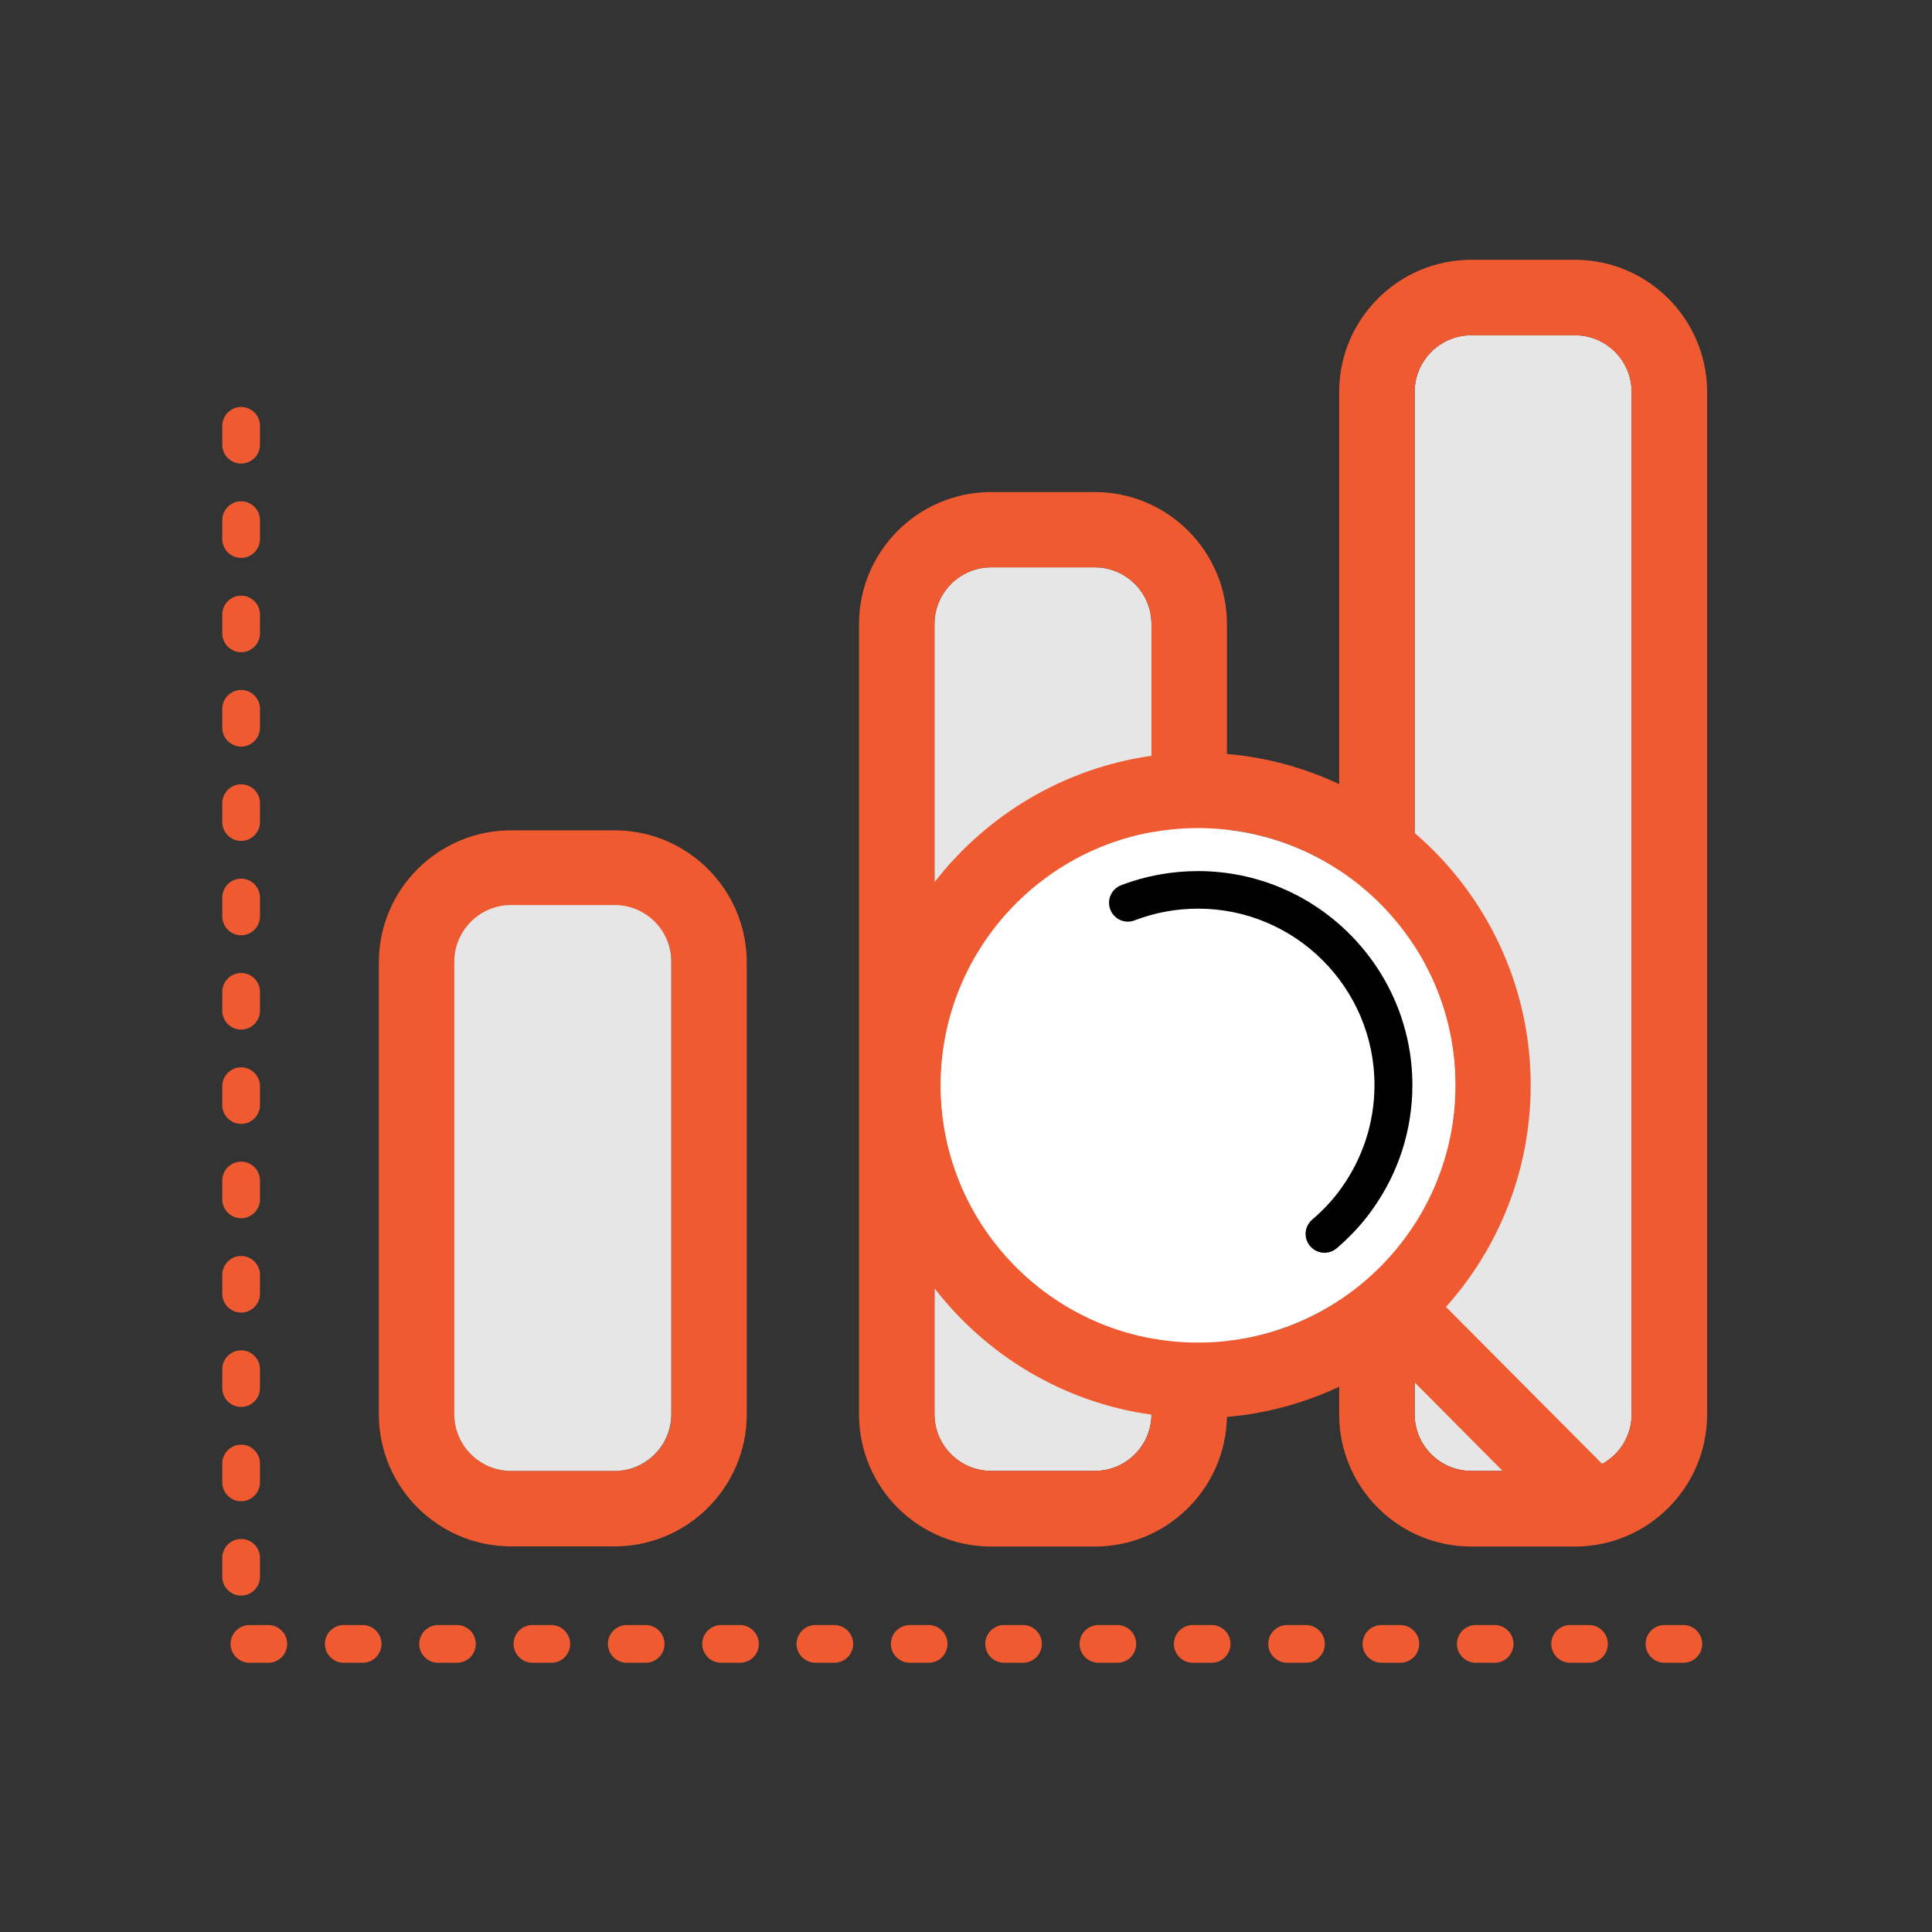 <svg width="800" height="800" viewBox="0 0 800 800" fill="none" xmlns="http://www.w3.org/2000/svg">
<rect x="0" y="0" width="800" height="800" fill="#333333" stroke="none"/>
<path d="M254.531 640.312H211.562C181.406 640.312 156.875 615.781 156.875 585.625V398.516C156.875 368.359 181.406 343.828 211.562 343.828H254.531C284.687 343.828 309.219 368.359 309.219 398.516V585.625C309.219 615.781 284.687 640.312 254.531 640.312ZM211.641 375.078C198.75 375.078 188.203 385.625 188.203 398.516V585.625C188.203 598.516 198.75 609.062 211.641 609.062H254.609C267.5 609.062 278.047 598.516 278.047 585.625V398.516C278.047 385.625 267.5 375.078 254.609 375.078H211.641Z" fill="#F05A31"/>
<path d="M652.188 138.828H609.219C596.328 138.828 585.781 149.375 585.781 162.266V585.625C585.781 598.516 596.328 609.062 609.219 609.062H652.188C665.078 609.062 675.625 598.516 675.625 585.625V162.266C675.625 149.375 665.078 138.828 652.188 138.828ZM453.359 234.922H410.391C397.5 234.922 386.953 245.469 386.953 258.359V585.625C386.953 598.516 397.5 609.062 410.391 609.062H453.359C466.25 609.062 476.797 598.516 476.797 585.625V258.359C476.797 245.469 466.25 234.922 453.359 234.922ZM254.531 374.766H211.562C198.672 374.766 188.125 385.312 188.125 398.203V585.625C188.125 598.516 198.672 609.062 211.562 609.062H254.531C267.422 609.062 277.969 598.516 277.969 585.625V398.203C277.969 385.312 267.5 374.766 254.531 374.766Z" fill="#E6E6E6"/>
<path d="M652.188 107.578H609.219C579.063 107.578 554.531 132.109 554.531 162.266V324.688C540.234 317.969 524.531 313.594 508.047 312.188V258.437C508.047 228.281 483.516 203.75 453.359 203.75H410.391C380.234 203.75 355.703 228.281 355.703 258.437V585.703C355.703 615.859 380.234 640.391 410.391 640.391H453.359C483.203 640.391 507.5 616.406 508.047 586.719C524.531 585.312 540.234 580.937 554.531 574.219V585.703C554.531 615.859 579.063 640.391 609.219 640.391H652.188C682.344 640.391 706.875 615.859 706.875 585.703V162.266C706.875 132.109 682.266 107.578 652.188 107.578ZM585.781 391.953C596.406 408.516 602.578 428.203 602.578 449.375C602.578 470.469 596.406 490.156 585.781 506.797V391.953ZM389.531 449.375C389.531 397.187 427.188 353.672 476.797 344.609V554.141C427.188 545.078 389.531 501.563 389.531 449.375ZM410.391 234.922H453.359C466.25 234.922 476.797 245.469 476.797 258.359V312.969C440.391 318.125 408.516 337.5 386.953 365.313V258.359C386.953 245.469 397.5 234.922 410.391 234.922ZM453.359 609.062H410.391C397.5 609.062 386.953 598.516 386.953 585.625V533.437C408.438 561.25 440.312 580.703 476.797 585.781C476.719 598.672 466.25 609.062 453.359 609.062ZM508.047 555.234V343.516C525.078 345.391 540.859 351.328 554.531 360.391V538.438C540.859 547.422 525.078 553.359 508.047 555.234ZM585.781 585.625V572.422L622.188 609.062H609.219C596.25 609.062 585.781 598.594 585.781 585.625ZM675.625 585.625C675.625 594.453 670.703 602.188 663.438 606.172L598.75 541.172C620.547 516.797 633.828 484.609 633.828 449.375C633.828 407.656 615.156 370.156 585.781 344.922V162.266C585.781 149.375 596.328 138.828 609.219 138.828H652.188C665.078 138.828 675.625 149.375 675.625 162.266V585.625ZM697.031 688.516H689.219C684.922 688.516 681.406 685 681.406 680.703C681.406 676.406 684.922 672.891 689.219 672.891H697.031C701.328 672.891 704.844 676.406 704.844 680.703C704.844 685 701.406 688.516 697.031 688.516ZM657.969 688.516H650.156C645.859 688.516 642.344 685 642.344 680.703C642.344 676.406 645.859 672.891 650.156 672.891H657.969C662.266 672.891 665.781 676.406 665.781 680.703C665.781 685 662.344 688.516 657.969 688.516ZM618.906 688.516H611.094C606.797 688.516 603.281 685 603.281 680.703C603.281 676.406 606.797 672.891 611.094 672.891H618.906C623.203 672.891 626.719 676.406 626.719 680.703C626.719 685 623.281 688.516 618.906 688.516ZM579.844 688.516H572.031C567.734 688.516 564.219 685 564.219 680.703C564.219 676.406 567.734 672.891 572.031 672.891H579.844C584.141 672.891 587.656 676.406 587.656 680.703C587.656 685 584.219 688.516 579.844 688.516ZM540.781 688.516H532.969C528.672 688.516 525.156 685 525.156 680.703C525.156 676.406 528.672 672.891 532.969 672.891H540.781C545.078 672.891 548.594 676.406 548.594 680.703C548.594 685 545.156 688.516 540.781 688.516ZM501.719 688.516H493.906C489.609 688.516 486.094 685 486.094 680.703C486.094 676.406 489.609 672.891 493.906 672.891H501.719C506.016 672.891 509.531 676.406 509.531 680.703C509.531 685 506.094 688.516 501.719 688.516ZM462.656 688.516H454.844C450.547 688.516 447.031 685 447.031 680.703C447.031 676.406 450.547 672.891 454.844 672.891H462.656C466.953 672.891 470.469 676.406 470.469 680.703C470.469 685 467.031 688.516 462.656 688.516ZM423.594 688.516H415.781C411.484 688.516 407.969 685 407.969 680.703C407.969 676.406 411.484 672.891 415.781 672.891H423.594C427.891 672.891 431.406 676.406 431.406 680.703C431.406 685 427.969 688.516 423.594 688.516ZM384.531 688.516H376.719C372.422 688.516 368.906 685 368.906 680.703C368.906 676.406 372.422 672.891 376.719 672.891H384.531C388.828 672.891 392.344 676.406 392.344 680.703C392.344 685 388.906 688.516 384.531 688.516ZM345.469 688.516H337.656C333.359 688.516 329.844 685 329.844 680.703C329.844 676.406 333.359 672.891 337.656 672.891H345.469C349.766 672.891 353.281 676.406 353.281 680.703C353.281 685 349.844 688.516 345.469 688.516ZM306.406 688.516H298.594C294.297 688.516 290.781 685 290.781 680.703C290.781 676.406 294.297 672.891 298.594 672.891H306.406C310.703 672.891 314.219 676.406 314.219 680.703C314.219 685 310.781 688.516 306.406 688.516ZM267.344 688.516H259.531C255.234 688.516 251.719 685 251.719 680.703C251.719 676.406 255.234 672.891 259.531 672.891H267.344C271.641 672.891 275.156 676.406 275.156 680.703C275.156 685 271.719 688.516 267.344 688.516ZM228.281 688.516H220.469C216.172 688.516 212.656 685 212.656 680.703C212.656 676.406 216.172 672.891 220.469 672.891H228.281C232.578 672.891 236.094 676.406 236.094 680.703C236.094 685 232.656 688.516 228.281 688.516ZM189.219 688.516H181.406C177.109 688.516 173.594 685 173.594 680.703C173.594 676.406 177.109 672.891 181.406 672.891H189.219C193.516 672.891 197.031 676.406 197.031 680.703C197.031 685 193.594 688.516 189.219 688.516ZM150.156 688.516H142.344C138.047 688.516 134.531 685 134.531 680.703C134.531 676.406 138.047 672.891 142.344 672.891H150.156C154.453 672.891 157.969 676.406 157.969 680.703C157.969 685 154.531 688.516 150.156 688.516ZM111.094 688.516H103.281C98.984 688.516 95.469 685 95.469 680.703C95.469 676.406 98.984 672.891 103.281 672.891H111.094C115.391 672.891 118.906 676.406 118.906 680.703C118.906 685 115.469 688.516 111.094 688.516ZM99.844 660.703C95.547 660.703 92.031 657.188 92.031 652.891V645.078C92.031 640.781 95.547 637.266 99.844 637.266C104.141 637.266 107.656 640.781 107.656 645.078V652.891C107.656 657.188 104.141 660.703 99.844 660.703ZM99.844 621.641C95.547 621.641 92.031 618.125 92.031 613.828V606.016C92.031 601.719 95.547 598.203 99.844 598.203C104.141 598.203 107.656 601.719 107.656 606.016V613.828C107.656 618.125 104.141 621.641 99.844 621.641ZM99.844 582.578C95.547 582.578 92.031 579.062 92.031 574.766V566.953C92.031 562.656 95.547 559.141 99.844 559.141C104.141 559.141 107.656 562.656 107.656 566.953V574.766C107.656 579.062 104.141 582.578 99.844 582.578ZM99.844 543.516C95.547 543.516 92.031 540 92.031 535.703V527.891C92.031 523.594 95.547 520.078 99.844 520.078C104.141 520.078 107.656 523.594 107.656 527.891V535.703C107.656 540 104.141 543.516 99.844 543.516ZM99.844 504.453C95.547 504.453 92.031 500.938 92.031 496.641V488.828C92.031 484.531 95.547 481.016 99.844 481.016C104.141 481.016 107.656 484.531 107.656 488.828V496.641C107.656 500.938 104.141 504.453 99.844 504.453ZM99.844 465.391C95.547 465.391 92.031 461.875 92.031 457.578V449.766C92.031 445.469 95.547 441.953 99.844 441.953C104.141 441.953 107.656 445.469 107.656 449.766V457.578C107.656 461.875 104.141 465.391 99.844 465.391ZM99.844 426.328C95.547 426.328 92.031 422.812 92.031 418.516V410.703C92.031 406.406 95.547 402.891 99.844 402.891C104.141 402.891 107.656 406.406 107.656 410.703V418.516C107.656 422.812 104.141 426.328 99.844 426.328ZM99.844 387.266C95.547 387.266 92.031 383.75 92.031 379.453V371.641C92.031 367.344 95.547 363.828 99.844 363.828C104.141 363.828 107.656 367.344 107.656 371.641V379.453C107.656 383.75 104.141 387.266 99.844 387.266ZM99.844 348.203C95.547 348.203 92.031 344.688 92.031 340.391V332.578C92.031 328.281 95.547 324.766 99.844 324.766C104.141 324.766 107.656 328.281 107.656 332.578V340.391C107.656 344.688 104.141 348.203 99.844 348.203ZM99.844 309.141C95.547 309.141 92.031 305.625 92.031 301.328V293.516C92.031 289.219 95.547 285.703 99.844 285.703C104.141 285.703 107.656 289.219 107.656 293.516V301.328C107.656 305.625 104.141 309.141 99.844 309.141ZM99.844 270.078C95.547 270.078 92.031 266.563 92.031 262.266V254.453C92.031 250.156 95.547 246.641 99.844 246.641C104.141 246.641 107.656 250.156 107.656 254.453V262.266C107.656 266.563 104.141 270.078 99.844 270.078ZM99.844 231.016C95.547 231.016 92.031 227.5 92.031 223.203V215.391C92.031 211.094 95.547 207.578 99.844 207.578C104.141 207.578 107.656 211.094 107.656 215.391V223.203C107.656 227.5 104.141 231.016 99.844 231.016ZM99.844 191.953C95.547 191.953 92.031 188.438 92.031 184.141V176.328C92.031 172.031 95.547 168.516 99.844 168.516C104.141 168.516 107.656 172.031 107.656 176.328V184.141C107.656 188.438 104.141 191.953 99.844 191.953Z" fill="#F05A31"/>
<path d="M496.094 342.891C437.344 342.891 389.531 390.703 389.531 449.453C389.531 508.203 437.344 555.937 496.094 555.937C554.844 555.937 602.656 508.125 602.656 449.375C602.656 390.625 554.844 342.891 496.094 342.891Z" fill="white"/>
<path d="M496.094 360.703C485.156 360.703 474.375 362.656 464.219 366.562C460.156 368.125 458.203 372.656 459.766 376.641C461.328 380.703 465.859 382.656 469.844 381.094C478.203 377.891 487.031 376.25 496.094 376.25C536.406 376.25 569.141 409.062 569.141 449.297C569.141 464.687 564.375 479.375 555.469 491.875C552.031 496.719 547.969 501.094 543.359 505C540.078 507.813 539.688 512.734 542.5 516.016C544.063 517.812 546.25 518.75 548.438 518.75C550.234 518.75 552.031 518.125 553.516 516.875C558.984 512.187 563.984 506.875 568.203 500.938C579.063 485.781 584.844 467.969 584.844 449.219C584.766 400.469 545 360.703 496.094 360.703Z" fill="black"/>
</svg>
